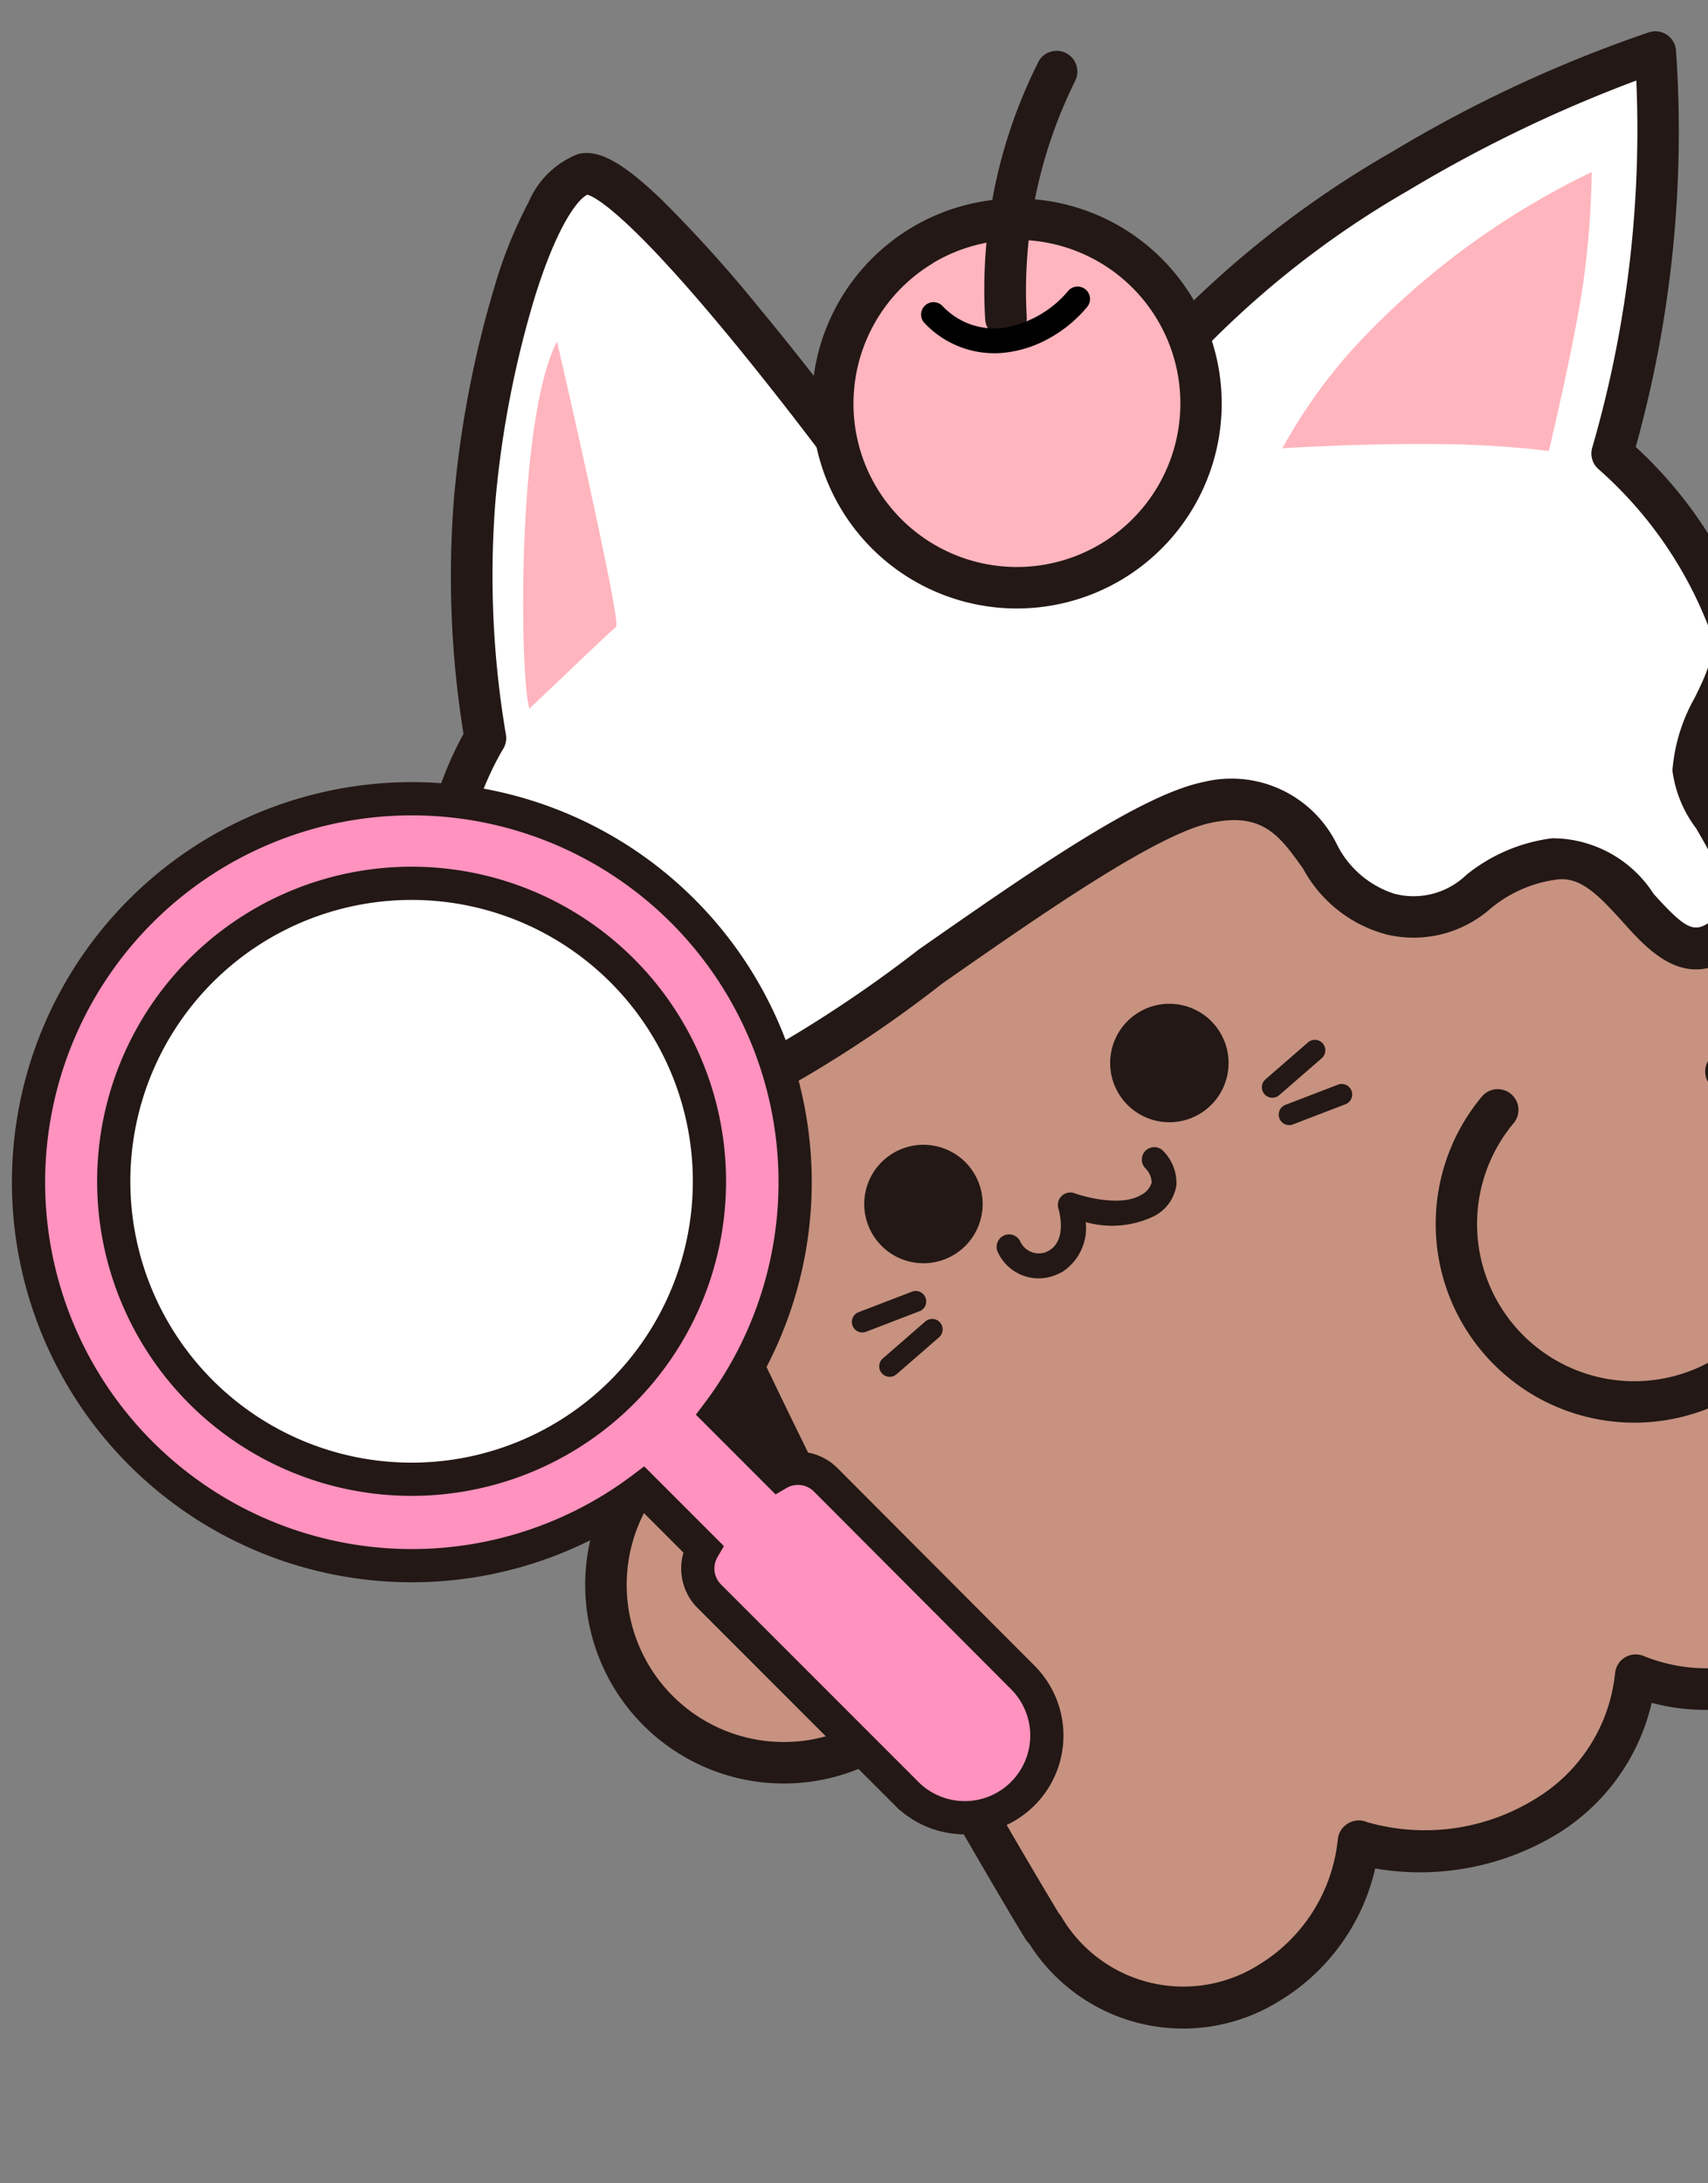 <svg xmlns="http://www.w3.org/2000/svg" xmlns:xlink="http://www.w3.org/1999/xlink" width="36" height="46" viewBox="0 0 36 46">
  <rect x="0" y="0" width="36" height="46" fill="#808080" stroke="none"/>
  <defs>
    <clipPath id="clip-path">
      <rect id="長方形_418941" data-name="長方形 418941" width="36" height="46" transform="translate(217 3)" fill="#fff" stroke="#707070" stroke-width="1"/>
    </clipPath>
  </defs>
  <g id="マスクグループ_892178" data-name="マスクグループ 892178" transform="translate(-217 -3)" clip-path="url(#clip-path)">
    <g id="グループ_907483" data-name="グループ 907483" transform="translate(215.652 -4.094)">
      <g id="アートワーク_86" data-name="アートワーク 86" transform="translate(26.221 26.591) rotate(149)">
        <g id="グループ_1110546" data-name="グループ 1110546" transform="translate(-18.5 -20.503)">
          <g id="グループ_1110538" data-name="グループ 1110538" transform="translate(29.193 8.71)">
            <path id="手" d="M678.781,563.8a3.75,3.75,0,1,0,.743-4.829" transform="translate(-678.344 -557.633)" fill="#c79280"/>
            <path id="パス_1149432" data-name="パス 1149432" d="M672.4,548.069a4.187,4.187,0,0,0-2.725,1.008.437.437,0,0,0,.569.662,3.313,3.313,0,1,1-.657,4.267.437.437,0,0,0-.741.462,4.187,4.187,0,1,0,3.554-6.4Z" transform="translate(-668.779 -548.069)" fill="#231815"/>
          </g>
          <g id="グループ_1110539" data-name="グループ 1110539" transform="translate(4.548 0)">
            <path id="肉体" d="M140.6,372.887q-.186,2.256-.476,5.011a27.991,27.991,0,0,1-1.176,5.561H118.976a2.909,2.909,0,0,1-2.945-2.563L114.3,363.134a3.555,3.555,0,0,1-.112-.888q0-.1.006-.2l-.006-.061h.01a3.381,3.381,0,0,1,3.392-3.442,3.933,3.933,0,0,1,3.183,1.584,4.932,4.932,0,0,1,3.663-1.584,3.933,3.933,0,0,1,3.183,1.584,3.933,3.933,0,0,1,3.183-1.584,4.835,4.835,0,0,1,3.62,1.584,3.933,3.933,0,0,1,3.183-1.584,3.418,3.418,0,0,1,3.436,3.442h.01s.024,1.8-.095,5.671C140.889,369.74,140.6,372.887,140.6,372.887Z" transform="translate(-113.748 -358.102)" fill="#c79280"/>
            <path id="パス_1149433" data-name="パス 1149433" d="M128.038,348.539a4.411,4.411,0,0,0-3.192,1.353,5.58,5.58,0,0,0-3.61-1.353,4.411,4.411,0,0,0-3.183,1.343,4.411,4.411,0,0,0-3.183-1.343,5.764,5.764,0,0,0-3.652,1.355,4.411,4.411,0,0,0-3.194-1.355,3.614,3.614,0,0,0-2.732,1.14,4.366,4.366,0,0,0-1.087,2.612.436.436,0,0,0-.017.17l0,.028c0,.066,0,.131,0,.194a4,4,0,0,0,.118.963l1.73,17.729a3.209,3.209,0,0,0,1.1,2.113,3.468,3.468,0,0,0,2.279.844h19.977a.436.436,0,0,0,.413-.294,28.162,28.162,0,0,0,1.2-5.657c.184-1.73.344-3.419.476-5.02.008-.091.287-3.2.35-5.259.118-3.836.1-5.672.1-5.69a.438.438,0,0,0-.019-.122A3.834,3.834,0,0,0,128.038,348.539ZM124.855,351a.437.437,0,0,0,.352-.178,3.508,3.508,0,0,1,2.831-1.406,2.98,2.98,0,0,1,3,3.038.435.435,0,0,0,.01.064c0,.411.007,2.222-.1,5.561-.063,2.051-.344,5.178-.347,5.209v0c-.131,1.594-.291,3.276-.475,5a28.505,28.505,0,0,1-1.06,5.17H109.412a2.462,2.462,0,0,1-2.511-2.169l-1.733-17.762a.447.447,0,0,0-.012-.067,3.128,3.128,0,0,1-.1-.779c0-.058,0-.118.005-.179,0-.009,0-.017,0-.026s0-.018,0-.027a2.95,2.95,0,0,1,2.957-3.038,3.508,3.508,0,0,1,2.831,1.406.437.437,0,0,0,.7,0,4.482,4.482,0,0,1,3.311-1.406,3.508,3.508,0,0,1,2.831,1.406.437.437,0,0,0,.7,0,3.508,3.508,0,0,1,2.831-1.406,4.422,4.422,0,0,1,3.267,1.406A.437.437,0,0,0,124.855,351Z" transform="translate(-104.185 -348.539)" fill="#231815"/>
          </g>
          <g id="耳" transform="translate(0 13.936)">
            <g id="グループ_1110540" data-name="グループ 1110540">
              <path id="パス_1149434" data-name="パス 1149434" d="M22,26.561a20.013,20.013,0,0,1-6.163.8A27.76,27.76,0,0,1,10,26.744a24.439,24.439,0,0,1,5.138-6.781,8.934,8.934,0,0,1-.282-4.309c.289-1.212,1.635-1.32,2.264-2.305.4-.627-.429-3.345,1.417-3.348,1.5,0,.616,2.636,2.034,3.266,1.607.715,2.275-.386,3.569.785s-.185,3.2,2.1,4.006,10.46-.621,12.9,0c2.223.566,3.486,3.821,2.3,6.039a6.8,6.8,0,0,1-2.852,2.958,20.27,20.27,0,0,1-2.4,4.437c-1.6,2.219-4.437,4.992-5.485,4.684s-1.787-8.443-1.787-8.443A14.263,14.263,0,0,1,22,26.561Z" transform="translate(-9.563 -9.563)" fill="#fff"/>
              <path id="パス_1149435" data-name="パス 1149435" d="M8.977,0h0A1.507,1.507,0,0,0,7.453,1.051a5.1,5.1,0,0,0-.2,1.66,3.228,3.228,0,0,1-.067.84,2.93,2.93,0,0,1-.933.806A2.69,2.69,0,0,0,4.868,5.989a9.081,9.081,0,0,0,.208,4.272,24.756,24.756,0,0,0-5.033,6.73.437.437,0,0,0,.289.614,27.955,27.955,0,0,0,5.943.631,21.2,21.2,0,0,0,6.144-.772,15.048,15.048,0,0,0,6.53,1.178c.072.712.234,2.2.462,3.7a28.243,28.243,0,0,0,.575,2.935c.3,1.122.6,1.63,1.02,1.755a1.866,1.866,0,0,0,1.414-.33,9.467,9.467,0,0,0,1.535-1.158,22.362,22.362,0,0,0,3.013-3.359,20.86,20.86,0,0,0,2.4-4.38,7.49,7.49,0,0,0,2.889-3.065,4.891,4.891,0,0,0,.054-4.244A4.083,4.083,0,0,0,29.68,8.07a26.505,26.505,0,0,0-6.262.029c-2.573.175-5.49.372-6.6-.018-1.044-.367-1.091-.981-1.156-1.831a2.82,2.82,0,0,0-.791-2.086A2.454,2.454,0,0,0,12.71,3.5a2.728,2.728,0,0,1-1.525-.2c-.442-.2-.572-.711-.719-1.473S10.112,0,8.977,0ZM1.09,16.872a24.006,24.006,0,0,1,4.774-6.146.436.436,0,0,0,.124-.467,8.548,8.548,0,0,1-.271-4.067c.125-.523.517-.779,1.014-1.1A3.692,3.692,0,0,0,7.924,4.02a2.561,2.561,0,0,0,.2-1.3c.012-1.3.132-1.844.847-1.846h0c.341,0,.453.2.632,1.123A2.544,2.544,0,0,0,10.83,4.1a3.586,3.586,0,0,0,1.953.271,1.6,1.6,0,0,1,1.5.439,2.052,2.052,0,0,1,.506,1.506,2.474,2.474,0,0,0,1.737,2.588c1.28.45,4.034.263,6.95.065a27.162,27.162,0,0,1,5.987-.054,3.223,3.223,0,0,1,2.045,1.93,4.07,4.07,0,0,1-.024,3.48,6.473,6.473,0,0,1-2.646,2.766.44.44,0,0,0-.232.25,20.023,20.023,0,0,1-2.347,4.33,21.441,21.441,0,0,1-2.888,3.22c-1.217,1.091-1.88,1.331-2.091,1.306-.1-.1-.523-.73-1.037-4.193-.292-1.963-.465-3.857-.467-3.876a.436.436,0,0,0-.493-.393,13.978,13.978,0,0,1-6.67-1.139.436.436,0,0,0-.318-.012h0a19.735,19.735,0,0,1-5.881.777H6.281A29.14,29.14,0,0,1,1.09,16.872ZM21.3,26.212Z" transform="translate(0 0)" fill="#231815"/>
            </g>
            <path id="パス_1149436" data-name="パス 1149436" d="M66.185,263.31a16.578,16.578,0,0,0,6.286-.616,11.242,11.242,0,0,0,2.3-1.014s-1.575-.812-3.04-1.726c-.968-.6-1.746-1.215-1.746-1.215s-1.64,1.673-2.442,2.659A18.5,18.5,0,0,0,66.185,263.31Z" transform="translate(-63.296 -247.607)" fill="#ffb5bd"/>
            <path id="パス_1149437" data-name="パス 1149437" d="M536.53,79.511s1.818-5.6,2.022-5.793c.363-.065,1.2-.262,2.462-.539C540.874,73.8,538.133,78.525,536.53,79.511Z" transform="translate(-513.11 -55.634)" fill="#ffb5bd"/>
          </g>
          <g id="さくらんぼ" transform="translate(11.008 27.381)">
            <g id="グループ_1110541" data-name="グループ 1110541" transform="translate(0.457)">
              <ellipse id="楕円形_245704" data-name="楕円形 245704" cx="3.882" cy="3.882" rx="3.882" ry="3.882" transform="translate(0.437 0.437)" fill="#ffb5bd"/>
              <path id="パス_1149438" data-name="パス 1149438" d="M266.957,114.237a4.319,4.319,0,1,0,4.2,5.336h0a4.321,4.321,0,0,0-4.2-5.336Zm0,7.766a3.446,3.446,0,1,1,3.349-2.635h0A3.452,3.452,0,0,1,266.956,122Z" transform="translate(-262.637 -114.237)" fill="#231815"/>
            </g>
            <g id="グループ_1110542" data-name="グループ 1110542" transform="translate(0 5.544)">
              <path id="パス_1149439" data-name="パス 1149439" d="M262.167,89.462a10.279,10.279,0,0,0,3.61-3.911" transform="translate(-261.731 -85.114)" fill="#fff"/>
              <path id="パス_1149440" data-name="パス 1149440" d="M256.22,75.553a.436.436,0,0,0-.387.233A9.945,9.945,0,0,1,252.4,79.52a.437.437,0,0,0,.428.761,10.645,10.645,0,0,0,3.782-4.088.437.437,0,0,0-.386-.64Z" transform="translate(-252.174 -75.553)" fill="#231815"/>
            </g>
            <path id="パス_1149441" data-name="パス 1149441" d="M305.625,149.426a2.788,2.788,0,0,0-.942.159.262.262,0,0,0,.191.488,2.251,2.251,0,0,1,1.559.041,1.494,1.494,0,0,1,.861,1.051.262.262,0,0,0,.517-.081,2.021,2.021,0,0,0-1.166-1.448A2.507,2.507,0,0,0,305.625,149.426Z" transform="translate(-302.232 -144.282)"/>
          </g>
          <g id="グループ_1110543" data-name="グループ 1110543" transform="translate(9.348 5.988)">
            <path id="手-2" data-name="手" d="M229.1,632.253a3.75,3.75,0,1,0-4.534-1.82" transform="translate(-223.702 -624.514)" fill="#c79280"/>
            <path id="パス_1149442" data-name="パス 1149442" d="M218.336,614.949a4.188,4.188,0,0,0-3.706,6.12.437.437,0,1,0,.774-.4,3.313,3.313,0,1,1,4.006,1.609.437.437,0,0,0,.282.826,4.187,4.187,0,0,0-.4-8.041A4.216,4.216,0,0,0,218.336,614.949Z" transform="translate(-214.157 -614.949)" fill="#231815"/>
          </g>
          <g id="表情_ω_通常" data-name="表情　●ω●通常" transform="translate(17.191 15.474)">
            <ellipse id="楕円形_245705" data-name="楕円形 245705" cx="1.248" cy="1.248" rx="1.248" ry="1.248" transform="translate(1.748 1.412)" fill="#231815"/>
            <ellipse id="楕円形_245706" data-name="楕円形 245706" cx="1.248" cy="1.248" rx="1.248" ry="1.248" transform="translate(7.721 1.535)" fill="#231815"/>
            <path id="パス_1149443" data-name="パス 1149443" d="M489.4,552.074a1.107,1.107,0,0,0-.957.644,2.049,2.049,0,0,0-1.288-.633h0a.885.885,0,0,0-.749.314.96.96,0,0,0-.13.781.262.262,0,0,0,.506-.135.448.448,0,0,1,.041-.329.436.436,0,0,1,.333-.107h0c.463,0,1.006.543,1.176.752a.262.262,0,0,0,.458-.1c.007-.029.188-.741.712-.65a.434.434,0,0,1,.333.486.262.262,0,0,0,.522.039.946.946,0,0,0-.766-1.041A1.115,1.115,0,0,0,489.4,552.074Z" transform="translate(-482.21 -552.024)" fill="#231815"/>
            <g id="グループ_1110544" data-name="グループ 1110544">
              <path id="パス_1149444" data-name="パス 1149444" d="M394.048,570.051a.221.221,0,0,0-.038.438l1.181.208a.221.221,0,0,0,.076-.435l-1.181-.208A.223.223,0,0,0,394.048,570.051Z" transform="translate(-393.828 -570.051)" fill="#231815"/>
              <path id="パス_1149445" data-name="パス 1149445" d="M395.23,549.752a.222.222,0,0,0-.038,0l-1.181.208a.221.221,0,0,0,.076.435l1.181-.208a.221.221,0,0,0-.038-.438Z" transform="translate(-393.828 -548.866)" fill="#231815"/>
            </g>
            <g id="グループ_1110545" data-name="グループ 1110545" transform="translate(9.942)">
              <path id="パス_1149446" data-name="パス 1149446" d="M622.991,570.052a.223.223,0,0,0-.038,0l-1.181.208a.221.221,0,0,0,.076.435l1.181-.208a.221.221,0,0,0-.038-.438Z" transform="translate(-621.589 -570.052)" fill="#231815"/>
              <path id="パス_1149447" data-name="パス 1149447" d="M621.809,549.752a.221.221,0,0,0-.038.438l1.181.208a.221.221,0,1,0,.076-.435l-1.181-.208A.223.223,0,0,0,621.809,549.752Z" transform="translate(-621.589 -548.866)" fill="#231815"/>
            </g>
          </g>
        </g>
      </g>
      <g id="グループ_907482" data-name="グループ 907482" transform="translate(1.96 23.15) rotate(2)">
        <circle id="楕円形_245462" data-name="楕円形 245462" cx="7.625" cy="7.625" r="7.625" transform="translate(0.434 1.046)" fill="#fff"/>
        <g id="アートワーク_2" data-name="アートワーク 2" transform="translate(0 0.75) rotate(-2)">
          <g id="グループ_352631" data-name="グループ 352631" transform="translate(0 0)">
            <g id="グループ_352630" data-name="グループ 352630">
              <g id="グループ_352629" data-name="グループ 352629">
                <path id="パス_176515" data-name="パス 176515" d="M16.818,14.373a.825.825,0,0,0-1-.131l-1.274-1.274a8.079,8.079,0,1,0-1.584,1.584l1.274,1.274a.825.825,0,0,0,.131,1l4.161,4.161a1.731,1.731,0,0,0,2.448-2.448ZM3.655,12.527a6.278,6.278,0,1,1,4.434,1.834A6.278,6.278,0,0,1,3.655,12.527Z" fill="#ff92be" stroke="#231815" stroke-width="0.7"/>
              </g>
            </g>
          </g>
        </g>
      </g>
    </g>
  </g>
</svg>
